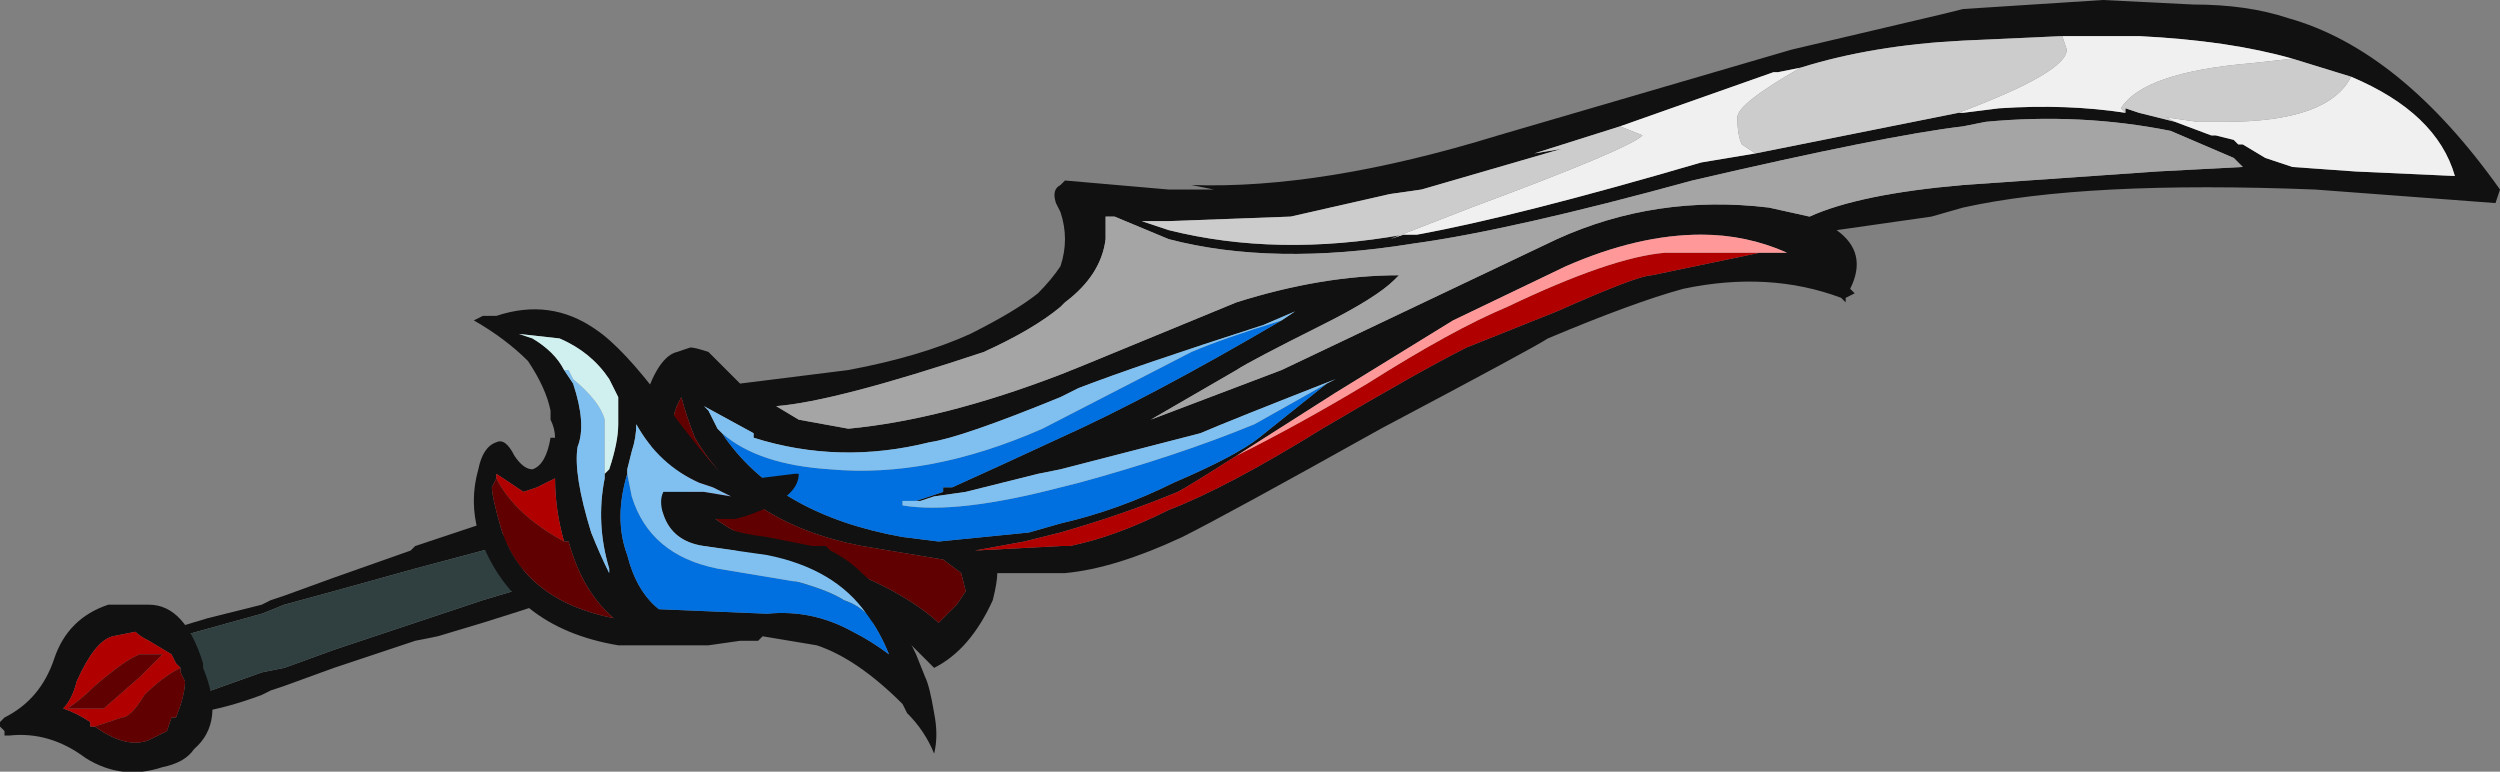 <?xml version="1.0" encoding="UTF-8" standalone="no"?>
<svg xmlns:ffdec="https://www.free-decompiler.com/flash" xmlns:xlink="http://www.w3.org/1999/xlink" ffdec:objectType="frame" height="59.85px" width="193.9px" xmlns="http://www.w3.org/2000/svg">
  <rect width="100%" height="100%" fill="#808080" stroke="none"/>
  <g transform="matrix(1.0, 0.0, 0.0, 1.0, 90.65, 27.3)">
    <use ffdec:characterId="1099" height="8.55" transform="matrix(7.0, 0.0, 0.0, 7.0, -90.65, -27.3)" width="27.7" xlink:href="#shape0"/>
  </g>
  <defs>
    <g id="shape0" transform="matrix(1.0, 0.0, 0.0, 1.0, 12.95, 3.9)">
      <path d="M-7.1 2.6 L-7.0 2.8 Q-6.8 2.75 -7.6 3.0 L-8.1 3.15 -8.35 3.2 -9.25 3.5 -9.8 3.7 -9.95 3.75 -10.05 3.8 Q-10.45 3.95 -10.8 4.0 L-10.75 3.8 -10.05 3.55 -9.8 3.5 -9.25 3.3 -7.6 2.75 -7.1 2.6 M-10.95 3.15 L-11.15 3.1 -10.65 2.95 -10.05 2.8 -9.95 2.75 -9.8 2.7 -9.25 2.5 -8.4 2.2 -8.35 2.15 -7.6 1.9 -7.25 2.1 -7.6 2.2 -8.35 2.4 -9.25 2.65 -9.8 2.8 -10.05 2.9 -10.95 3.15" fill="#111111" fill-rule="evenodd" stroke="none"/>
      <path d="M-7.25 2.1 L-7.1 2.6 -7.6 2.75 -9.25 3.3 -9.8 3.5 -10.05 3.55 -10.75 3.8 -10.95 3.15 -10.05 2.9 -9.8 2.8 -9.25 2.65 -8.35 2.4 -7.6 2.2 -7.25 2.1" fill="#304040" fill-rule="evenodd" stroke="none"/>
      <path d="M0.15 -1.8 L0.5 -1.8 0.25 -1.85 Q1.7 -1.8 3.65 -2.4 L6.9 -3.35 8.6 -3.75 8.8 -3.8 10.35 -3.9 11.35 -3.85 Q11.95 -3.85 12.4 -3.7 13.65 -3.35 14.75 -1.8 L14.7 -1.65 12.7 -1.8 Q10.15 -1.9 8.8 -1.6 L8.45 -1.5 7.4 -1.35 Q7.75 -1.1 7.55 -0.7 L7.6 -0.65 7.5 -0.6 7.5 -0.55 7.45 -0.6 Q6.65 -0.9 5.7 -0.7 5.15 -0.55 4.2 -0.15 4.05 -0.05 2.35 0.85 0.65 1.8 0.15 2.05 -0.6 2.4 -1.15 2.45 L-1.9 2.45 Q-1.9 2.55 -1.95 2.75 -2.2 3.3 -2.6 3.5 -2.7 3.4 -2.9 3.2 L-5.65 1.75 -5.8 0.5 Q-5.65 0.05 -5.45 0.0 L-5.3 -0.05 Q-5.25 -0.05 -5.1 0.0 L-4.75 0.35 -3.55 0.2 Q-2.75 0.05 -2.2 -0.2 -1.7 -0.45 -1.45 -0.65 -1.3 -0.8 -1.2 -0.95 -1.15 -1.1 -1.15 -1.25 -1.15 -1.4 -1.2 -1.55 L-1.25 -1.65 Q-1.3 -1.8 -1.2 -1.85 L-1.15 -1.9 0.0 -1.8 0.15 -1.8 M1.25 -0.35 L1.4 -0.45 1.05 -0.3 Q-0.35 0.15 -1.0 0.4 L-1.2 0.5 Q-2.3 0.95 -2.65 1.0 -3.65 1.25 -4.6 0.95 L-4.6 0.9 -5.15 0.6 -5.1 0.65 -5.0 0.85 -4.95 0.9 Q-4.35 1.8 -2.95 2.05 L-2.55 2.1 -1.55 2.0 -1.2 1.9 Q-0.55 1.75 0.05 1.45 0.75 1.15 1.0 0.95 L1.75 0.35 1.85 0.3 Q0.7 0.75 0.35 0.9 L-1.2 1.3 -1.45 1.35 -2.25 1.55 -2.6 1.6 -2.75 1.65 -2.8 1.65 -2.5 1.55 -2.5 1.5 -2.4 1.5 -1.85 1.25 -1.2 0.95 Q-0.2 0.5 1.25 -0.35 M5.0 -2.5 L4.05 -2.2 4.35 -2.25 2.8 -1.8 2.45 -1.75 1.35 -1.5 0.0 -1.45 -0.3 -1.45 0.0 -1.35 Q1.2 -1.05 2.6 -1.3 L2.75 -1.3 Q3.85 -1.5 5.9 -2.1 L6.5 -2.2 8.75 -2.65 8.8 -2.65 9.2 -2.7 Q9.95 -2.75 10.6 -2.65 L10.6 -2.7 10.75 -2.65 11.15 -2.55 11.55 -2.4 11.6 -2.4 11.8 -2.35 11.85 -2.3 11.9 -2.3 12.15 -2.15 12.45 -2.05 13.15 -2.0 14.25 -1.95 Q14.05 -2.65 13.1 -3.05 L12.45 -3.25 Q11.75 -3.45 10.75 -3.5 L9.9 -3.5 8.8 -3.45 Q7.8 -3.4 7.0 -3.15 L6.75 -3.1 6.7 -3.1 5.0 -2.5 M1.7 -0.3 Q0.9 0.1 0.75 0.2 L-0.2 0.75 1.25 0.2 4.3 -1.25 Q5.4 -1.75 6.65 -1.6 L7.1 -1.5 Q7.65 -1.75 8.8 -1.85 L10.95 -2.0 11.9 -2.05 11.8 -2.15 11.1 -2.45 Q10.1 -2.65 9.05 -2.55 L8.8 -2.5 Q7.95 -2.4 5.8 -1.9 3.8 -1.35 2.7 -1.2 1.15 -0.95 0.0 -1.25 L-0.6 -1.5 -0.7 -1.5 -0.7 -1.25 Q-0.75 -0.85 -1.15 -0.55 L-1.2 -0.5 Q-1.5 -0.25 -2.05 0.0 -3.7 0.55 -4.35 0.6 L-4.1 0.75 -3.55 0.85 Q-2.5 0.75 -1.2 0.25 L-0.95 0.15 0.75 -0.55 Q1.7 -0.85 2.55 -0.85 L2.5 -0.8 Q2.3 -0.6 1.7 -0.3 M0.75 1.15 Q0.2 1.5 0.1 1.55 -0.5 1.8 -1.2 2.0 L-1.6 2.1 -2.15 2.2 -1.2 2.15 -1.1 2.15 Q-0.6 2.05 0.0 1.75 0.65 1.5 1.7 0.85 2.8 0.2 3.3 -0.05 L4.3 -0.45 Q5.2 -0.85 5.35 -0.85 L6.55 -1.1 6.85 -1.1 Q6.4 -1.3 5.9 -1.3 5.2 -1.3 4.4 -0.95 L3.15 -0.35 1.85 0.45 0.75 1.15 M-2.3 2.45 L-2.5 2.3 -3.4 2.15 Q-4.7 1.9 -5.25 0.95 -5.35 0.7 -5.4 0.5 -5.65 0.9 -5.3 1.6 -5.15 1.8 -4.7 2.05 L-4.05 2.25 Q-3.05 2.55 -2.55 3.0 L-2.35 2.8 -2.25 2.65 -2.3 2.45" fill="#111111" fill-rule="evenodd" stroke="none"/>
      <path d="M-2.6 1.6 L-2.25 1.55 -2.6 1.6 M6.55 -1.1 L5.35 -0.85 Q5.2 -0.85 4.3 -0.45 L3.3 -0.05 Q2.8 0.2 1.7 0.85 0.65 1.5 0.0 1.75 -0.6 2.05 -1.1 2.15 L-1.2 2.15 -2.15 2.2 -1.6 2.1 -1.2 2.0 Q-0.5 1.8 0.1 1.55 0.2 1.5 0.75 1.15 1.45 0.8 2.2 0.35 3.15 -0.25 3.75 -0.5 4.9 -1.05 5.5 -1.1 L6.55 -1.1" fill="#b00000" fill-rule="evenodd" stroke="none"/>
      <path d="M-2.3 2.45 L-2.25 2.65 -2.35 2.8 -2.55 3.0 Q-3.05 2.55 -4.05 2.25 L-4.7 2.05 Q-5.15 1.8 -5.3 1.6 -5.65 0.9 -5.4 0.5 -5.35 0.7 -5.25 0.95 -4.7 1.9 -3.4 2.15 L-2.5 2.3 -2.3 2.45" fill="#600000" fill-rule="evenodd" stroke="none"/>
      <path d="M-4.95 0.9 Q-4.55 1.25 -3.75 1.3 -2.65 1.4 -1.4 0.85 L0.25 0.0 Q0.6 -0.15 1.25 -0.35 -0.2 0.5 -1.2 0.95 L-1.85 1.25 -2.4 1.5 -2.5 1.5 -2.5 1.55 -2.8 1.65 -2.95 1.65 -2.95 1.7 Q-2.35 1.8 -1.2 1.5 L-1.0 1.45 Q0.1 1.15 0.95 0.8 L1.75 0.35 1.0 0.95 Q0.75 1.15 0.05 1.45 -0.55 1.75 -1.2 1.9 L-1.55 2.0 -2.55 2.1 -2.95 2.05 Q-4.35 1.8 -4.95 0.9" fill="#0070e0" fill-rule="evenodd" stroke="none"/>
      <path d="M-4.95 0.9 L-5.0 0.85 -5.1 0.65 -5.15 0.6 -4.6 0.9 -4.6 0.95 Q-3.65 1.25 -2.65 1.0 -2.3 0.95 -1.2 0.5 L-1.0 0.4 Q-0.35 0.15 1.05 -0.3 L1.4 -0.45 1.25 -0.35 Q0.6 -0.15 0.25 0.0 L-1.4 0.85 Q-2.65 1.4 -3.75 1.3 -4.55 1.25 -4.95 0.9 M-2.8 1.65 L-2.75 1.65 -2.6 1.6 -2.25 1.55 -1.45 1.35 -1.2 1.3 0.35 0.9 Q0.7 0.75 1.85 0.3 L1.75 0.35 0.95 0.8 Q0.1 1.15 -1.0 1.45 L-1.2 1.5 Q-2.35 1.8 -2.95 1.7 L-2.95 1.65 -2.8 1.65" fill="#80c0f0" fill-rule="evenodd" stroke="none"/>
      <path d="M0.75 1.15 L1.85 0.45 3.15 -0.35 4.4 -0.95 Q5.2 -1.3 5.9 -1.3 6.4 -1.3 6.85 -1.1 L6.55 -1.1 5.5 -1.1 Q4.9 -1.05 3.75 -0.5 3.15 -0.25 2.2 0.35 1.45 0.8 0.75 1.15" fill="#ff9999" fill-rule="evenodd" stroke="none"/>
      <path d="M2.6 -1.3 L2.45 -1.25 3.35 -1.6 Q5.1 -2.25 5.25 -2.4 L5.0 -2.5 6.7 -3.1 6.75 -3.1 7.0 -3.15 Q6.3 -2.75 6.3 -2.6 6.3 -2.4 6.35 -2.3 L6.5 -2.2 5.9 -2.1 Q3.85 -1.5 2.75 -1.3 L2.6 -1.3 M9.9 -3.5 L10.75 -3.5 Q11.75 -3.45 12.45 -3.25 L12.0 -3.2 Q10.8 -3.1 10.55 -2.7 L10.6 -2.65 Q9.95 -2.75 9.2 -2.7 L8.8 -2.65 8.75 -2.65 Q9.95 -3.1 9.95 -3.35 L9.9 -3.5 M13.1 -3.05 Q14.05 -2.65 14.25 -1.95 L13.15 -2.0 12.45 -2.05 12.15 -2.15 11.9 -2.3 11.85 -2.3 11.8 -2.35 11.6 -2.4 11.55 -2.4 11.15 -2.55 11.05 -2.6 11.4 -2.55 11.7 -2.55 Q12.85 -2.55 13.1 -3.05" fill="#f0f0f0" fill-rule="evenodd" stroke="none"/>
      <path d="M2.6 -1.3 Q1.2 -1.05 0.0 -1.35 L-0.3 -1.45 0.0 -1.45 1.35 -1.5 2.45 -1.75 2.8 -1.8 4.35 -2.25 4.05 -2.2 5.0 -2.5 5.25 -2.4 Q5.1 -2.25 3.35 -1.6 L2.45 -1.25 2.6 -1.3 M7.0 -3.15 Q7.8 -3.4 8.8 -3.45 L9.9 -3.5 9.95 -3.35 Q9.95 -3.1 8.75 -2.65 L6.5 -2.2 6.35 -2.3 Q6.3 -2.4 6.3 -2.6 6.3 -2.75 7.0 -3.15 M12.45 -3.25 L13.1 -3.05 Q12.85 -2.55 11.7 -2.55 L11.4 -2.55 11.05 -2.6 11.15 -2.55 10.75 -2.65 10.6 -2.7 10.6 -2.65 10.55 -2.7 Q10.8 -3.1 12.0 -3.2 L12.45 -3.25" fill="#cccccc" fill-rule="evenodd" stroke="none"/>
      <path d="M1.7 -0.3 Q2.3 -0.6 2.5 -0.8 L2.55 -0.85 Q1.7 -0.85 0.75 -0.55 L-0.95 0.15 -1.2 0.25 Q-2.5 0.75 -3.55 0.85 L-4.1 0.75 -4.35 0.6 Q-3.7 0.55 -2.05 0.0 -1.5 -0.25 -1.2 -0.5 L-1.15 -0.55 Q-0.75 -0.85 -0.7 -1.25 L-0.7 -1.5 -0.6 -1.5 0.0 -1.25 Q1.15 -0.95 2.7 -1.2 3.8 -1.35 5.8 -1.9 7.95 -2.4 8.8 -2.5 L9.05 -2.55 Q10.1 -2.65 11.1 -2.45 L11.8 -2.15 11.9 -2.05 10.95 -2.0 8.8 -1.85 Q7.65 -1.75 7.1 -1.5 L6.65 -1.6 Q5.4 -1.75 4.3 -1.25 L1.25 0.2 -0.2 0.75 0.75 0.2 Q0.9 0.1 1.7 -0.3" fill="#a5a5a5" fill-rule="evenodd" stroke="none"/>
      <path d="M-7.45 -0.4 Q-6.85 -0.6 -6.35 -0.25 -6.05 -0.05 -5.6 0.55 -5.15 1.15 -5.0 1.3 L-4.9 1.35 -4.8 1.35 -4.55 1.4 -4.15 1.35 -4.1 1.35 Q-4.1 1.55 -4.4 1.7 -4.6 1.8 -4.8 1.85 L-5.1 1.85 Q-4.9 2.0 -4.45 2.05 L-3.95 2.15 -3.8 2.15 -3.75 2.2 Q-3.55 2.3 -3.4 2.45 -3.1 2.7 -2.8 3.35 L-2.7 3.6 Q-2.65 3.7 -2.6 4.0 -2.55 4.25 -2.6 4.45 -2.7 4.2 -2.9 4.0 L-2.95 3.9 Q-3.45 3.4 -3.9 3.25 L-4.5 3.15 -4.55 3.2 -4.75 3.2 -5.1 3.25 -6.1 3.25 Q-7.3 3.05 -7.65 2.0 -7.75 1.65 -7.65 1.3 -7.6 1.05 -7.45 1.0 -7.35 0.95 -7.25 1.15 -7.15 1.3 -7.05 1.3 -6.9 1.25 -6.85 0.95 L-6.8 0.95 Q-6.8 0.85 -6.85 0.75 L-6.85 0.65 Q-6.9 0.4 -7.1 0.1 -7.35 -0.15 -7.7 -0.35 L-7.6 -0.4 -7.45 -0.4 M-6.25 1.4 L-6.25 1.35 -6.2 1.3 Q-6.1 1.0 -6.1 0.8 L-6.1 0.5 -6.2 0.3 Q-6.4 0.0 -6.75 -0.15 L-7.2 -0.2 -7.05 -0.15 Q-6.8 0.0 -6.7 0.2 L-6.6 0.35 Q-6.45 0.8 -6.55 1.05 -6.6 1.35 -6.4 2.0 -6.3 2.25 -6.2 2.45 L-6.2 2.4 Q-6.35 1.9 -6.25 1.4 M-3.35 2.9 Q-3.7 2.4 -4.45 2.25 L-5.15 2.15 Q-5.5 2.1 -5.6 1.8 -5.65 1.65 -5.6 1.55 L-5.15 1.55 -4.85 1.6 Q-4.95 1.55 -5.05 1.5 L-5.2 1.45 Q-5.65 1.25 -5.9 0.8 -5.9 0.95 -5.95 1.1 L-6.0 1.3 -6.0 1.35 Q-6.15 1.85 -6.0 2.25 -5.9 2.65 -5.65 2.85 L-4.45 2.9 Q-3.95 2.85 -3.5 3.1 -3.3 3.2 -3.1 3.35 -3.2 3.1 -3.35 2.9 M-6.7 2.1 Q-6.8 1.75 -6.8 1.4 -6.9 1.45 -7.0 1.5 L-7.15 1.55 -7.45 1.35 -7.45 1.4 -7.5 1.5 Q-7.5 1.6 -7.4 1.95 -7.15 2.75 -6.15 2.95 -6.5 2.65 -6.65 2.1 L-6.7 2.1 M-11.9 4.15 Q-11.55 4.4 -11.3 4.3 L-11.1 4.2 -11.05 4.05 -11.0 4.05 Q-10.9 3.8 -10.9 3.65 L-10.95 3.55 -10.95 3.5 -11.0 3.45 -11.05 3.35 -11.3 3.2 Q-11.4 3.15 -11.45 3.1 L-11.7 3.15 Q-11.9 3.2 -12.1 3.65 -12.15 3.85 -12.25 3.95 -12.1 4.0 -11.95 4.1 L-11.95 4.15 -11.9 4.15 M-10.7 3.5 Q-10.45 4.1 -10.8 4.4 -10.9 4.55 -11.15 4.6 -11.6 4.75 -12.0 4.5 -12.4 4.2 -12.85 4.25 L-12.9 4.25 -12.9 4.2 -12.95 4.15 -12.95 4.1 -12.9 4.05 Q-12.5 3.85 -12.35 3.4 -12.2 2.95 -11.75 2.8 L-11.3 2.8 Q-10.9 2.8 -10.7 3.45 L-10.7 3.5" fill="#111111" fill-rule="evenodd" stroke="none"/>
      <path d="M-7.45 1.4 L-7.45 1.35 -7.15 1.55 -7.0 1.5 Q-6.9 1.45 -6.8 1.4 -6.8 1.75 -6.7 2.1 -7.25 1.8 -7.45 1.4 M-11.4 3.35 Q-11.55 3.4 -11.9 3.7 -12.05 3.85 -12.2 3.95 L-11.8 3.95 -11.4 3.6 -11.15 3.35 -11.4 3.35 M-11.9 4.15 L-11.95 4.15 -11.95 4.1 Q-12.1 4.0 -12.25 3.95 -12.15 3.85 -12.1 3.65 -11.9 3.2 -11.7 3.15 L-11.45 3.1 Q-11.4 3.15 -11.3 3.2 L-11.05 3.35 -11.0 3.45 -10.95 3.5 Q-11.15 3.6 -11.35 3.8 -11.5 4.05 -11.6 4.05 L-11.9 4.15" fill="#b00000" fill-rule="evenodd" stroke="none"/>
      <path d="M-6.0 1.35 L-5.95 1.6 Q-5.75 2.25 -5.0 2.4 L-4.1 2.55 Q-3.75 2.65 -3.6 2.75 -3.45 2.8 -3.35 2.9 -3.2 3.1 -3.1 3.35 -3.3 3.2 -3.5 3.1 -3.95 2.85 -4.45 2.9 L-5.65 2.85 Q-5.9 2.65 -6.0 2.25 -6.15 1.85 -6.0 1.35" fill="#0070e0" fill-rule="evenodd" stroke="none"/>
      <path d="M-6.7 0.2 L-6.65 0.2 -6.6 0.3 Q-6.3 0.55 -6.25 0.75 L-6.25 1.4 Q-6.35 1.9 -6.2 2.4 L-6.2 2.45 Q-6.3 2.25 -6.4 2.0 -6.6 1.35 -6.55 1.05 -6.45 0.8 -6.6 0.35 L-6.7 0.2 M-6.0 1.35 L-6.0 1.3 -5.95 1.1 Q-5.9 0.95 -5.9 0.8 -5.65 1.25 -5.2 1.45 L-5.05 1.5 Q-4.95 1.55 -4.85 1.6 L-5.15 1.55 -5.6 1.55 Q-5.65 1.65 -5.6 1.8 -5.5 2.1 -5.15 2.15 L-4.45 2.25 Q-3.7 2.4 -3.35 2.9 -3.45 2.8 -3.6 2.75 -3.75 2.65 -4.1 2.55 L-5.0 2.4 Q-5.75 2.25 -5.95 1.6 L-6.0 1.35" fill="#80c0f0" fill-rule="evenodd" stroke="none"/>
      <path d="M-6.7 0.2 Q-6.8 0.0 -7.05 -0.15 L-7.2 -0.2 -6.75 -0.15 Q-6.4 0.0 -6.2 0.3 L-6.1 0.5 -6.1 0.8 Q-6.1 1.0 -6.2 1.3 L-6.25 1.35 -6.25 1.4 -6.25 0.75 Q-6.3 0.55 -6.6 0.3 L-6.65 0.2 -6.7 0.2" fill="#d0f0f0" fill-rule="evenodd" stroke="none"/>
      <path d="M-7.45 1.4 Q-7.25 1.8 -6.7 2.1 L-6.65 2.1 Q-6.5 2.65 -6.15 2.95 -7.15 2.75 -7.4 1.95 -7.5 1.6 -7.5 1.5 L-7.45 1.4 M-11.4 3.35 L-11.15 3.35 -11.4 3.6 -11.8 3.95 -12.2 3.95 Q-12.05 3.85 -11.9 3.7 -11.55 3.4 -11.4 3.35 M-10.95 3.5 L-10.95 3.55 -10.9 3.65 Q-10.9 3.8 -11.0 4.05 L-11.05 4.05 -11.1 4.2 -11.3 4.3 Q-11.55 4.4 -11.9 4.15 L-11.6 4.05 Q-11.5 4.05 -11.35 3.8 -11.15 3.6 -10.95 3.5" fill="#600000" fill-rule="evenodd" stroke="none"/>
    </g>
  </defs>
</svg>
